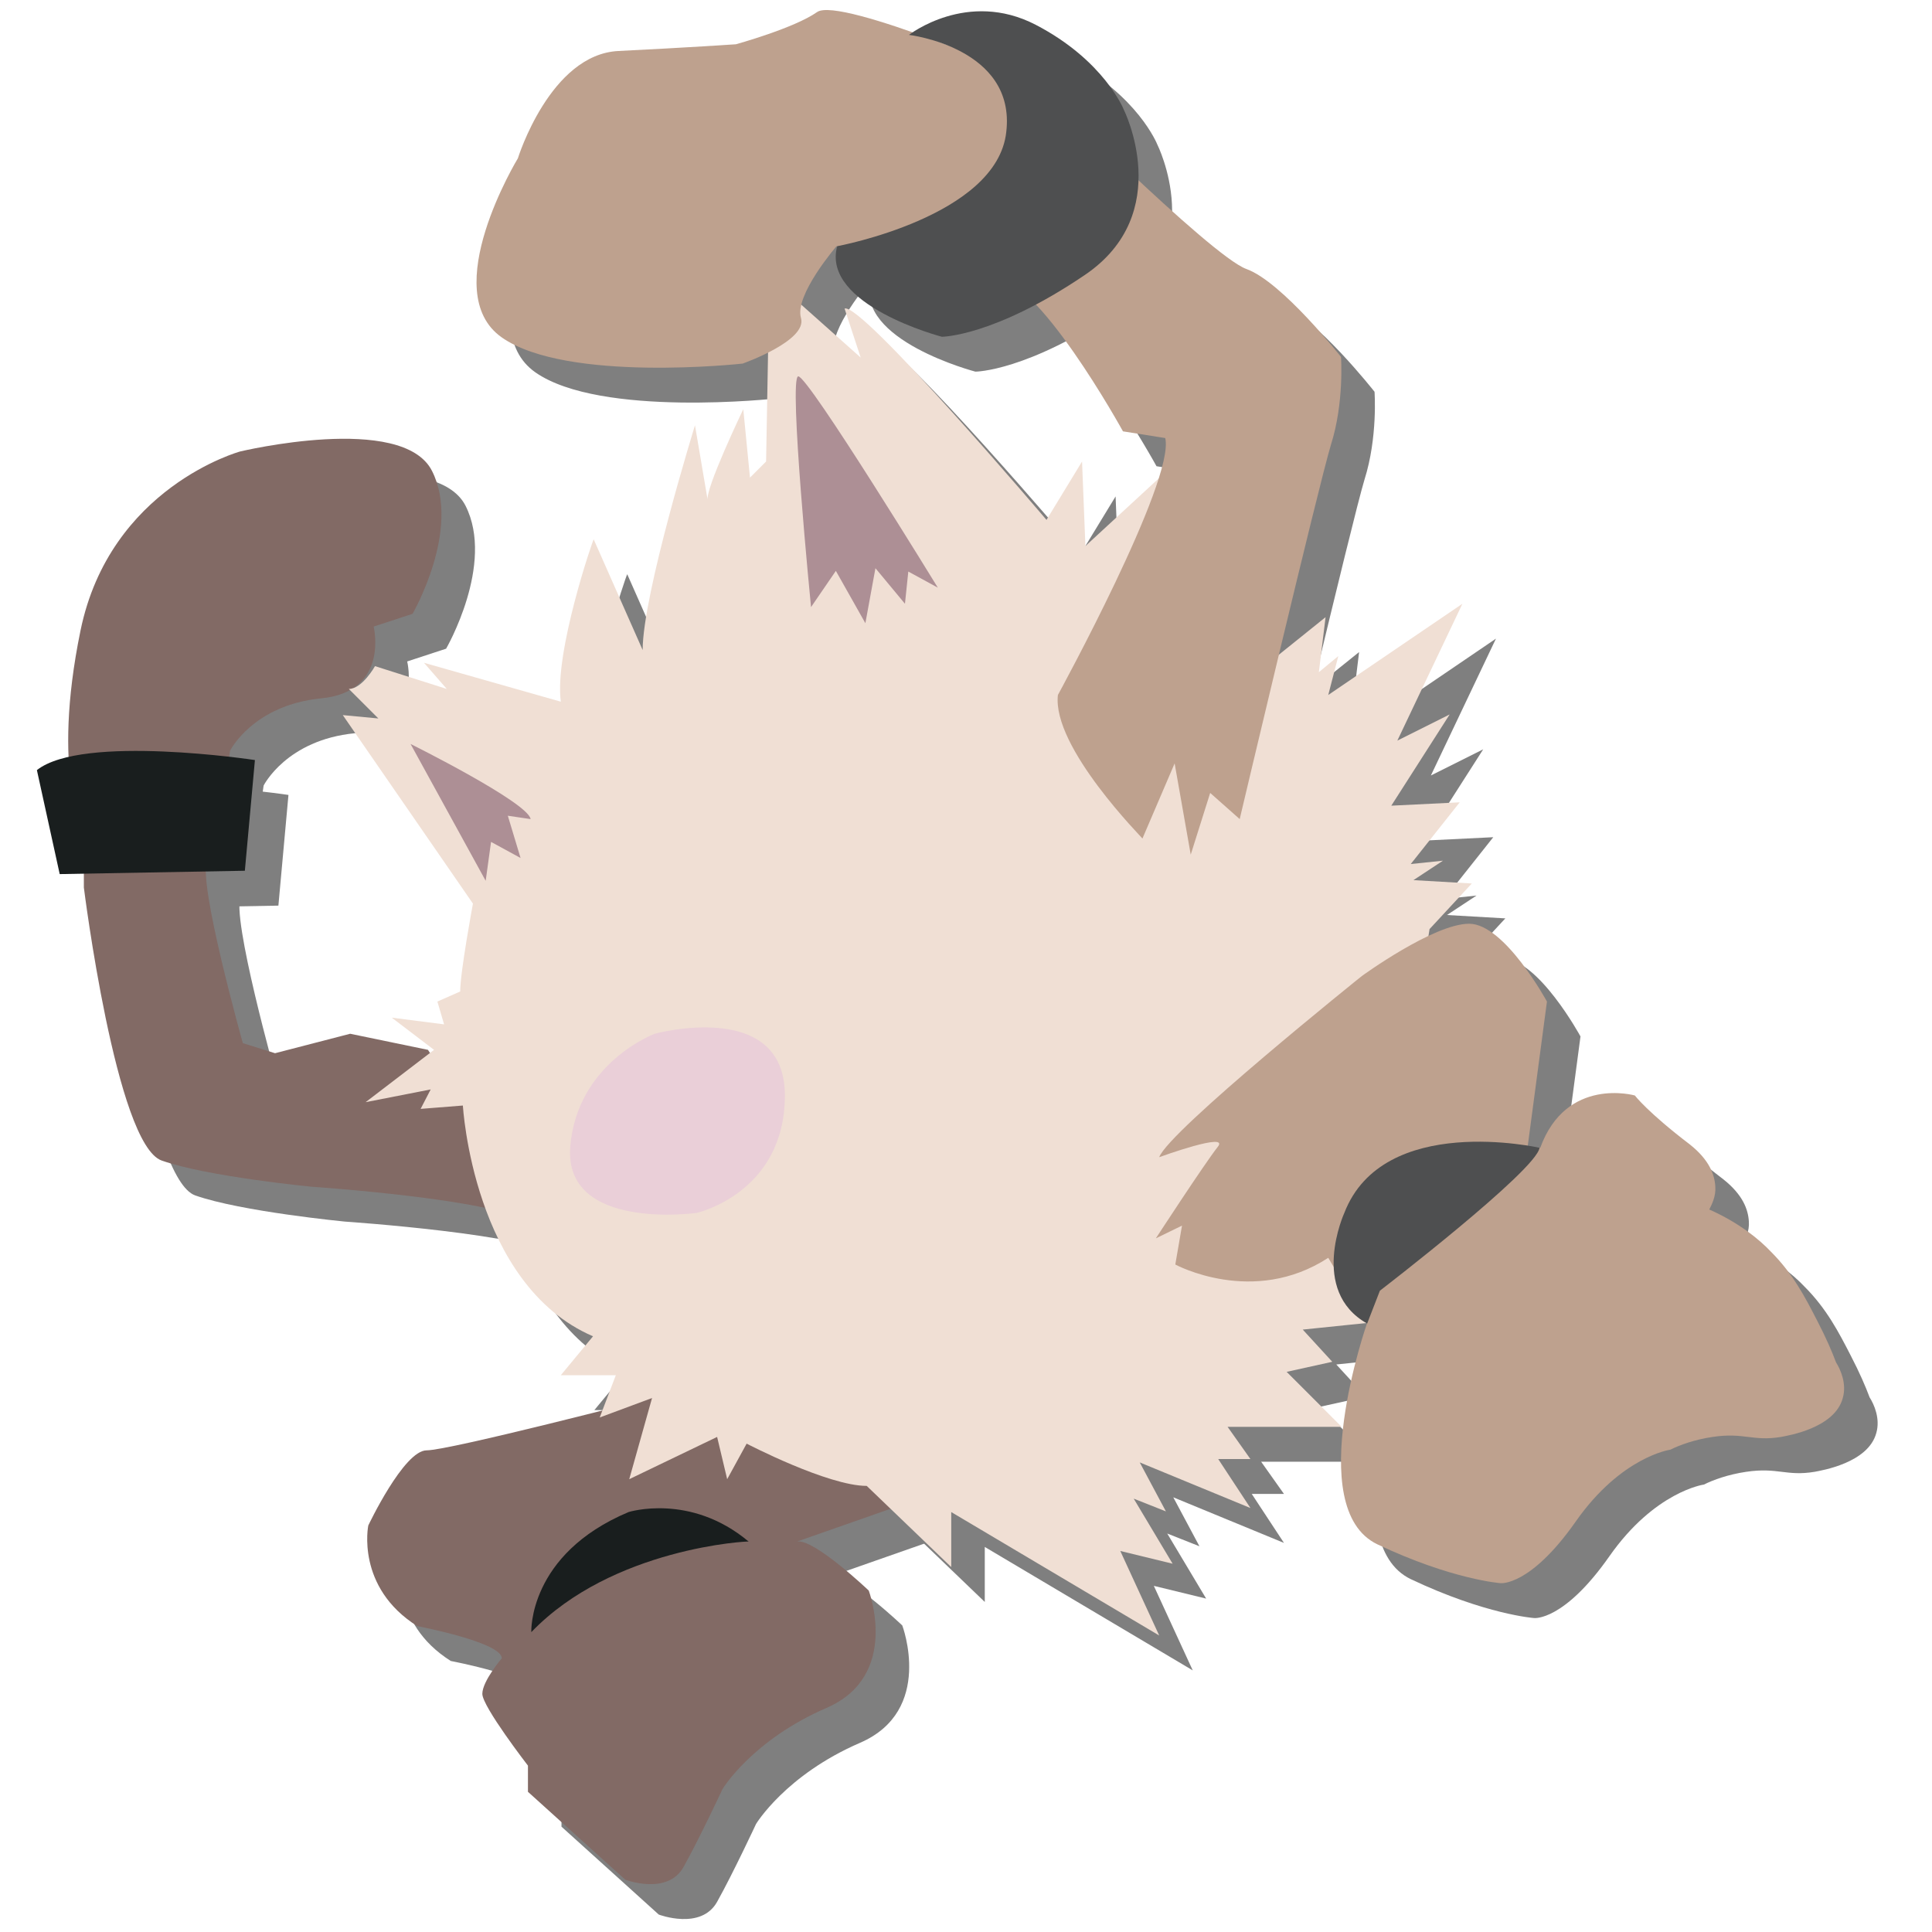 <?xml version="1.0" encoding="utf-8"?>
<!-- Generator: Adobe Illustrator 23.0.6, SVG Export Plug-In . SVG Version: 6.00 Build 0)  -->
<svg version="1.1" id="Layer_1" xmlns="http://www.w3.org/2000/svg" xmlns:xlink="http://www.w3.org/1999/xlink" x="0px" y="0px"
	 viewBox="0 0 288 288" style="enable-background:new 0 0 288 288;" xml:space="preserve">
<style type="text/css">
	.st0{opacity:0.5;}
	.st1{fill:#826A65;}
	.st2{fill:#191E1E;}
	.st3{fill:#F0DFD4;}
	.st4{fill:#EACFD8;}
	.st5{fill:#AD8F95;}
	.st6{fill:#BEA18E;}
	.st7{fill:#4E4F50;}
</style>
<g class="st0">
	<path d="M102.1,213.6c0,0-30.1,7.8-33.5,7.8s-8.7,11.2-8.7,11.2s-1.9,9.2,7.3,15c0,0,12.6,2.4,12.6,4.8c0,0-2.9,3.4-2.9,5.3
		s6.8,10.7,6.8,10.7v3.9l14.5,13.1c0,0,6.3,2.4,8.7-1.9s5.8-11.6,5.8-11.6s4.4-7.3,15.5-12.1c11.1-4.8,6.3-17.5,6.3-17.5
		s-8.2-7.8-10.7-7.3l19.4-6.8C143.4,228.1,105.1,213.1,102.1,213.6z"/>
	<path d="M68.8,161.7l-11.6-2.4L46,162.2l-4.8-1.5c0,0-6.8-24.2-5.3-27.1c1.5-2.9,3.4-16.5,3.4-16.5s3.4-6.8,13.6-7.8
		s7.8-10.7,7.8-10.7l5.8-1.9c0,0,7.3-12.6,2.9-21.3s-28.6-2.9-28.6-2.9S21.4,77.8,17,99.2s0.5,30.1,0.5,30.1v8.2
		c0,0,4.8,38.3,11.6,40.7s22.3,3.9,22.3,3.9s28.1,1.9,32,5.3C87.2,190.8,68.8,161.7,68.8,161.7z"/>
	<path d="M84.2,248.5c0,0-0.5-11.6,14.5-17.9c0,0,9.2-2.9,17.9,4.4C116.7,234.9,96.3,235.9,84.2,248.5z"/>
	<path d="M13.9,135.5l27.6-0.5l1.5-16.5c0,0-25.7-3.9-32.5,1.5L13.9,135.5z"/>
	<path d="M88.6,109.8L68.2,104l3.4,3.9l-10.7-3.4c0,0-1.9,3.4-3.9,3.4l4.4,4.4l-5.3-0.5l19.4,28.1c0,0-1.9,10.2-1.9,13.1l-3.4,1.5
		l1,3.4l-7.8-1l6.3,4.8l-10.2,7.8l9.7-1.9l-1.5,2.9L74,170c0,0,1.5,26.7,19.4,34.4l-4.8,5.8h8.2l-2.4,6.3l7.8-2.9l-3.4,12.1
		l13.1-6.3l1.5,6.3l2.9-5.3c0,0,12.1,6.3,17.9,6.3l12.6,12.1v-8.2l31,18.4l-5.8-12.6l7.8,1.9l-5.8-9.7l4.8,1.9l-3.9-7.3l16.5,6.8
		l-4.8-7.3h4.8l-3.4-4.8h17l-8.2-8.2l6.8-1.5l-4.4-4.8l9.7-1l9.2-58.7l6.3-6.8l-8.7-0.5l4.4-2.9l-4.8,0.5l7.3-9.2l-10.2,0.5
		l8.7-13.6l-7.8,3.9l9.7-20.4l-20,13.6l1.5-5.8l-2.9,2.4l1-8.2l-9.7,7.8l-14.5-29.1l-11.6,10.7L166.3,74l-5.3,8.7
		c0,0-27.6-32.5-30.1-31.5l2.4,7.3l-13.6-12.1L119.2,74l-2.4,2.4l-1-10.2c0,0-5.8,12.1-5.3,13.6l-1.9-11.2c0,0-7.8,25.2-7.8,33.5
		l-7.3-16.5C93.4,85.6,87.6,102.5,88.6,109.8z"/>
	<path d="M102.6,159.3c0,0,19.4-5.3,19.4,9.2S108.9,186,108.9,186s-19.8,2.8-18.9-9.8C91,163.6,102.6,159.3,102.6,159.3z"/>
	<path d="M125.9,95.7c0,0-3.4-34.4-1.9-34.4s20.8,31.5,20.8,31.5l-4.4-2.4l-0.5,4.8l-4.4-5.3l-1.5,8.2l-4.4-7.8L125.9,95.7z"/>
	<path d="M77.4,136.5l-11.2-20.4c0,0,17.5,8.7,17.9,11.2l-3.4-0.5l1.9,6.3l-4.4-2.4L77.4,136.5z"/>
	<path d="M177.8,177.7c0,0,10.7-3.9,8.7-1.5c-1.9,2.4-9.2,13.6-9.2,13.6l3.9-1.9l-1,5.8c0,0,11.6,6.3,22.8-1l5.8,9.7
		c0,0-9.7,27.6,1.5,33c11.2,5.3,18.4,5.8,18.4,5.8s4.4,0.5,11.2-9.2s14.1-10.7,14.1-10.7c1.4-0.7,3.6-1.5,6.3-1.9
		c4.7-0.7,6,0.7,10.2,0c1-0.2,8-1.3,9.2-5.8c0.6-2.1-0.3-4.2-1-5.3c-0.6-1.6-1.5-3.7-2.8-6.2c-1.8-3.5-3.6-7-6.9-10.3
		c-1.7-1.8-4.7-4.3-9.2-6.3c0.4-0.8,1-2,0.9-3.4c-0.1-1.8-0.9-4-3.8-6.3c-6.3-4.8-8.2-7.3-8.2-7.3s-10.2-2.9-14.1,7.8h-1.9l2.9-21.8
		c0,0-6.3-11.6-11.6-11.6s-16,7.8-16,7.8S179.2,173.8,177.8,177.7z"/>
	<path d="M162.7,108.8c0,0,17.5-32,16-38.3l-6.3-1c0,0-13.1-23.8-19.4-22.8c-6.3,1-23.3-4.8-23.3-4.8s-6.3,7.3-5.3,10.7
		s-8.7,6.8-8.7,6.8s-26.2,2.9-35.9-3.9s2.4-26.7,2.4-26.7s4.8-15.5,15-16s17.5-1,17.5-1s8.7-2.4,12.1-4.8s32.5,10.2,32.5,10.2
		s26.2,26.2,31.5,28.1c5.3,1.9,14.1,13.1,14.1,13.1s0.5,6.8-1.5,13.1c-1.9,6.3-13.6,55.8-13.6,55.8l-4.4-3.9l-2.9,9.2l-2.4-13.6
		l-4.8,11.2C175.4,130.2,161.8,116.6,162.7,108.8z"/>
	<path d="M129.8,41.9c0,0,23.8-4.4,25.2-17c1.5-12.6-14.5-14.5-14.5-14.5s8.7-6.8,18.9-1.5s13.1,12.6,13.1,12.6s7.8,15.5-5.8,24.7
		s-21.3,9.2-21.3,9.2S127.4,50.7,129.8,41.9z"/>
	<path d="M210.7,197.6c0,0,23.3-17.9,23.8-21.3c0,0-23.3-5.3-29.1,9.7c0,0-5.3,11.6,3.4,16.5L210.7,197.6z"/>
</g>
<g>
	<path class="st1" d="M97.1,208.4c0,0-30.1,7.8-33.5,7.8s-8.7,11.2-8.7,11.2s-1.9,9.2,7.3,15c0,0,12.6,2.4,12.6,4.8
		c0,0-2.9,3.4-2.9,5.3c0,1.9,6.8,10.7,6.8,10.7v3.9l14.5,13.1c0,0,6.3,2.4,8.7-1.9s5.8-11.6,5.8-11.6s4.4-7.3,15.5-12.1
		s6.3-17.5,6.3-17.5s-8.2-7.8-10.7-7.3l19.4-6.8C138.4,222.9,100.1,207.9,97.1,208.4z"/>
	<path class="st1" d="M63.8,156.5l-11.6-2.4L41,157l-4.8-1.5c0,0-6.8-24.2-5.3-27.1c1.5-2.9,3.4-16.5,3.4-16.5s3.4-6.8,13.6-7.8
		s7.8-10.7,7.8-10.7l5.8-1.9c0,0,7.3-12.6,2.9-21.3s-28.6-2.9-28.6-2.9S16.4,72.6,12,94s0.5,30.1,0.5,30.1v8.2
		c0,0,4.8,38.3,11.6,40.7s22.3,3.9,22.3,3.9s28.1,1.9,32,5.3C82.2,185.6,63.8,156.5,63.8,156.5z"/>
	<path class="st2" d="M79.2,243.3c0,0-0.5-11.6,14.5-17.9c0,0,9.2-2.9,17.9,4.4C111.7,229.7,91.3,230.7,79.2,243.3z"/>
	<path class="st2" d="M8.9,130.3l27.6-0.5l1.5-16.5c0,0-25.7-3.9-32.5,1.5L8.9,130.3z"/>
	<path class="st3" d="M83.6,104.6l-20.4-5.8l3.4,3.9l-10.7-3.4c0,0-1.9,3.4-3.9,3.4l4.4,4.4l-5.3-0.5l19.4,28.1
		c0,0-1.9,10.2-1.9,13.1l-3.4,1.5l1,3.4l-7.8-1l6.3,4.8l-10.2,7.8l9.7-1.9l-1.5,2.9l6.3-0.5c0,0,1.5,26.7,19.4,34.4l-4.8,5.8h8.2
		l-2.4,6.3l7.8-2.9l-3.4,12.1l13.1-6.3l1.5,6.3l2.9-5.3c0,0,12.1,6.3,17.9,6.3l12.6,12.1v-8.2l31,18.4l-5.8-12.6l7.8,1.9l-5.8-9.7
		l4.8,1.9l-3.9-7.3l16.5,6.8l-4.8-7.3h4.8l-3.4-4.8h17l-8.2-8.2l6.8-1.5l-4.4-4.8l9.7-1l9.2-58.7l6.3-6.8l-8.7-0.5l4.4-2.9l-4.8,0.5
		l7.3-9.2l-10.2,0.5l8.7-13.6l-7.8,3.9L218,90l-20,13.6l1.5-5.8l-2.9,2.4l1-8.2l-9.7,7.8l-14.5-29.1l-11.6,10.7l-0.5-12.6l-5.3,8.7
		c0,0-27.6-32.5-30.1-31.5l2.4,7.3l-13.6-12.1l-0.5,27.6l-2.4,2.4l-1-10.2c0,0-5.8,12.1-5.3,13.6l-1.9-11.2c0,0-7.8,25.2-7.8,33.5
		l-7.3-16.5C88.4,80.4,82.6,97.3,83.6,104.6z"/>
	<path class="st4" d="M97.6,154.1c0,0,19.4-5.3,19.4,9.2s-13.1,17.5-13.1,17.5S84.1,183.6,85,171C86,158.4,97.6,154.1,97.6,154.1z"
		/>
	<path class="st5" d="M120.9,90.5c0,0-3.4-34.4-1.9-34.4s20.8,31.5,20.8,31.5l-4.4-2.4l-0.5,4.8l-4.4-5.3l-1.5,8.2l-4.4-7.8
		L120.9,90.5z"/>
	<path class="st5" d="M72.4,131.3l-11.2-20.4c0,0,17.5,8.7,17.9,11.2l-3.4-0.5l1.9,6.3l-4.4-2.4L72.4,131.3z"/>
	<path class="st6" d="M172.8,172.5c0,0,10.7-3.9,8.7-1.5c-1.9,2.4-9.2,13.6-9.2,13.6l3.9-1.9l-1,5.8c0,0,11.6,6.3,22.8-1l5.8,9.7
		c0,0-9.7,27.6,1.5,33c11.2,5.3,18.4,5.8,18.4,5.8s4.4,0.5,11.2-9.2s14.1-10.7,14.1-10.7c1.4-0.7,3.6-1.5,6.3-1.9
		c4.7-0.7,6,0.7,10.2,0c1-0.2,8-1.3,9.2-5.8c0.6-2.1-0.3-4.2-1-5.3c-0.6-1.6-1.5-3.7-2.8-6.2c-1.8-3.5-3.6-7-6.9-10.3
		c-1.7-1.8-4.7-4.3-9.2-6.3c0.4-0.8,1-2,0.9-3.4c-0.1-1.8-0.9-4-3.8-6.3c-6.3-4.8-8.2-7.3-8.2-7.3s-10.2-2.9-14.1,7.8h-1.9l2.9-21.8
		c0,0-6.3-11.6-11.6-11.6s-16,7.8-16,7.8S174.2,168.6,172.8,172.5z"/>
	<path class="st6" d="M157.7,103.6c0,0,17.5-32,16-38.3l-6.3-1c0,0-13.1-23.8-19.4-22.8c-6.3,1-23.3-4.8-23.3-4.8s-6.3,7.3-5.3,10.7
		s-8.7,6.8-8.7,6.8s-26.2,2.9-35.9-3.9s2.4-26.7,2.4-26.7s4.8-15.5,15-16s17.5-1,17.5-1s8.7-2.4,12.1-4.8S154.3,12,154.3,12
		s26.2,26.2,31.5,28.1c5.3,1.9,14.1,13.1,14.1,13.1s0.5,6.8-1.5,13.1c-1.9,6.3-13.6,55.8-13.6,55.8l-4.4-3.9l-2.9,9.2l-2.4-13.6
		l-4.8,11.2C170.4,125,156.8,111.4,157.7,103.6z"/>
	<path class="st7" d="M124.8,36.7c0,0,23.8-4.4,25.2-17c1.5-12.6-14.5-14.5-14.5-14.5s8.7-6.8,18.9-1.5s13.1,12.6,13.1,12.6
		s7.8,15.5-5.8,24.7s-21.3,9.2-21.3,9.2S122.4,45.5,124.8,36.7z"/>
	<path class="st7" d="M205.7,192.4c0,0,23.3-17.9,23.8-21.3c0,0-23.3-5.3-29.1,9.7c0,0-5.3,11.6,3.4,16.5L205.7,192.4z"/>
</g>
</svg>
